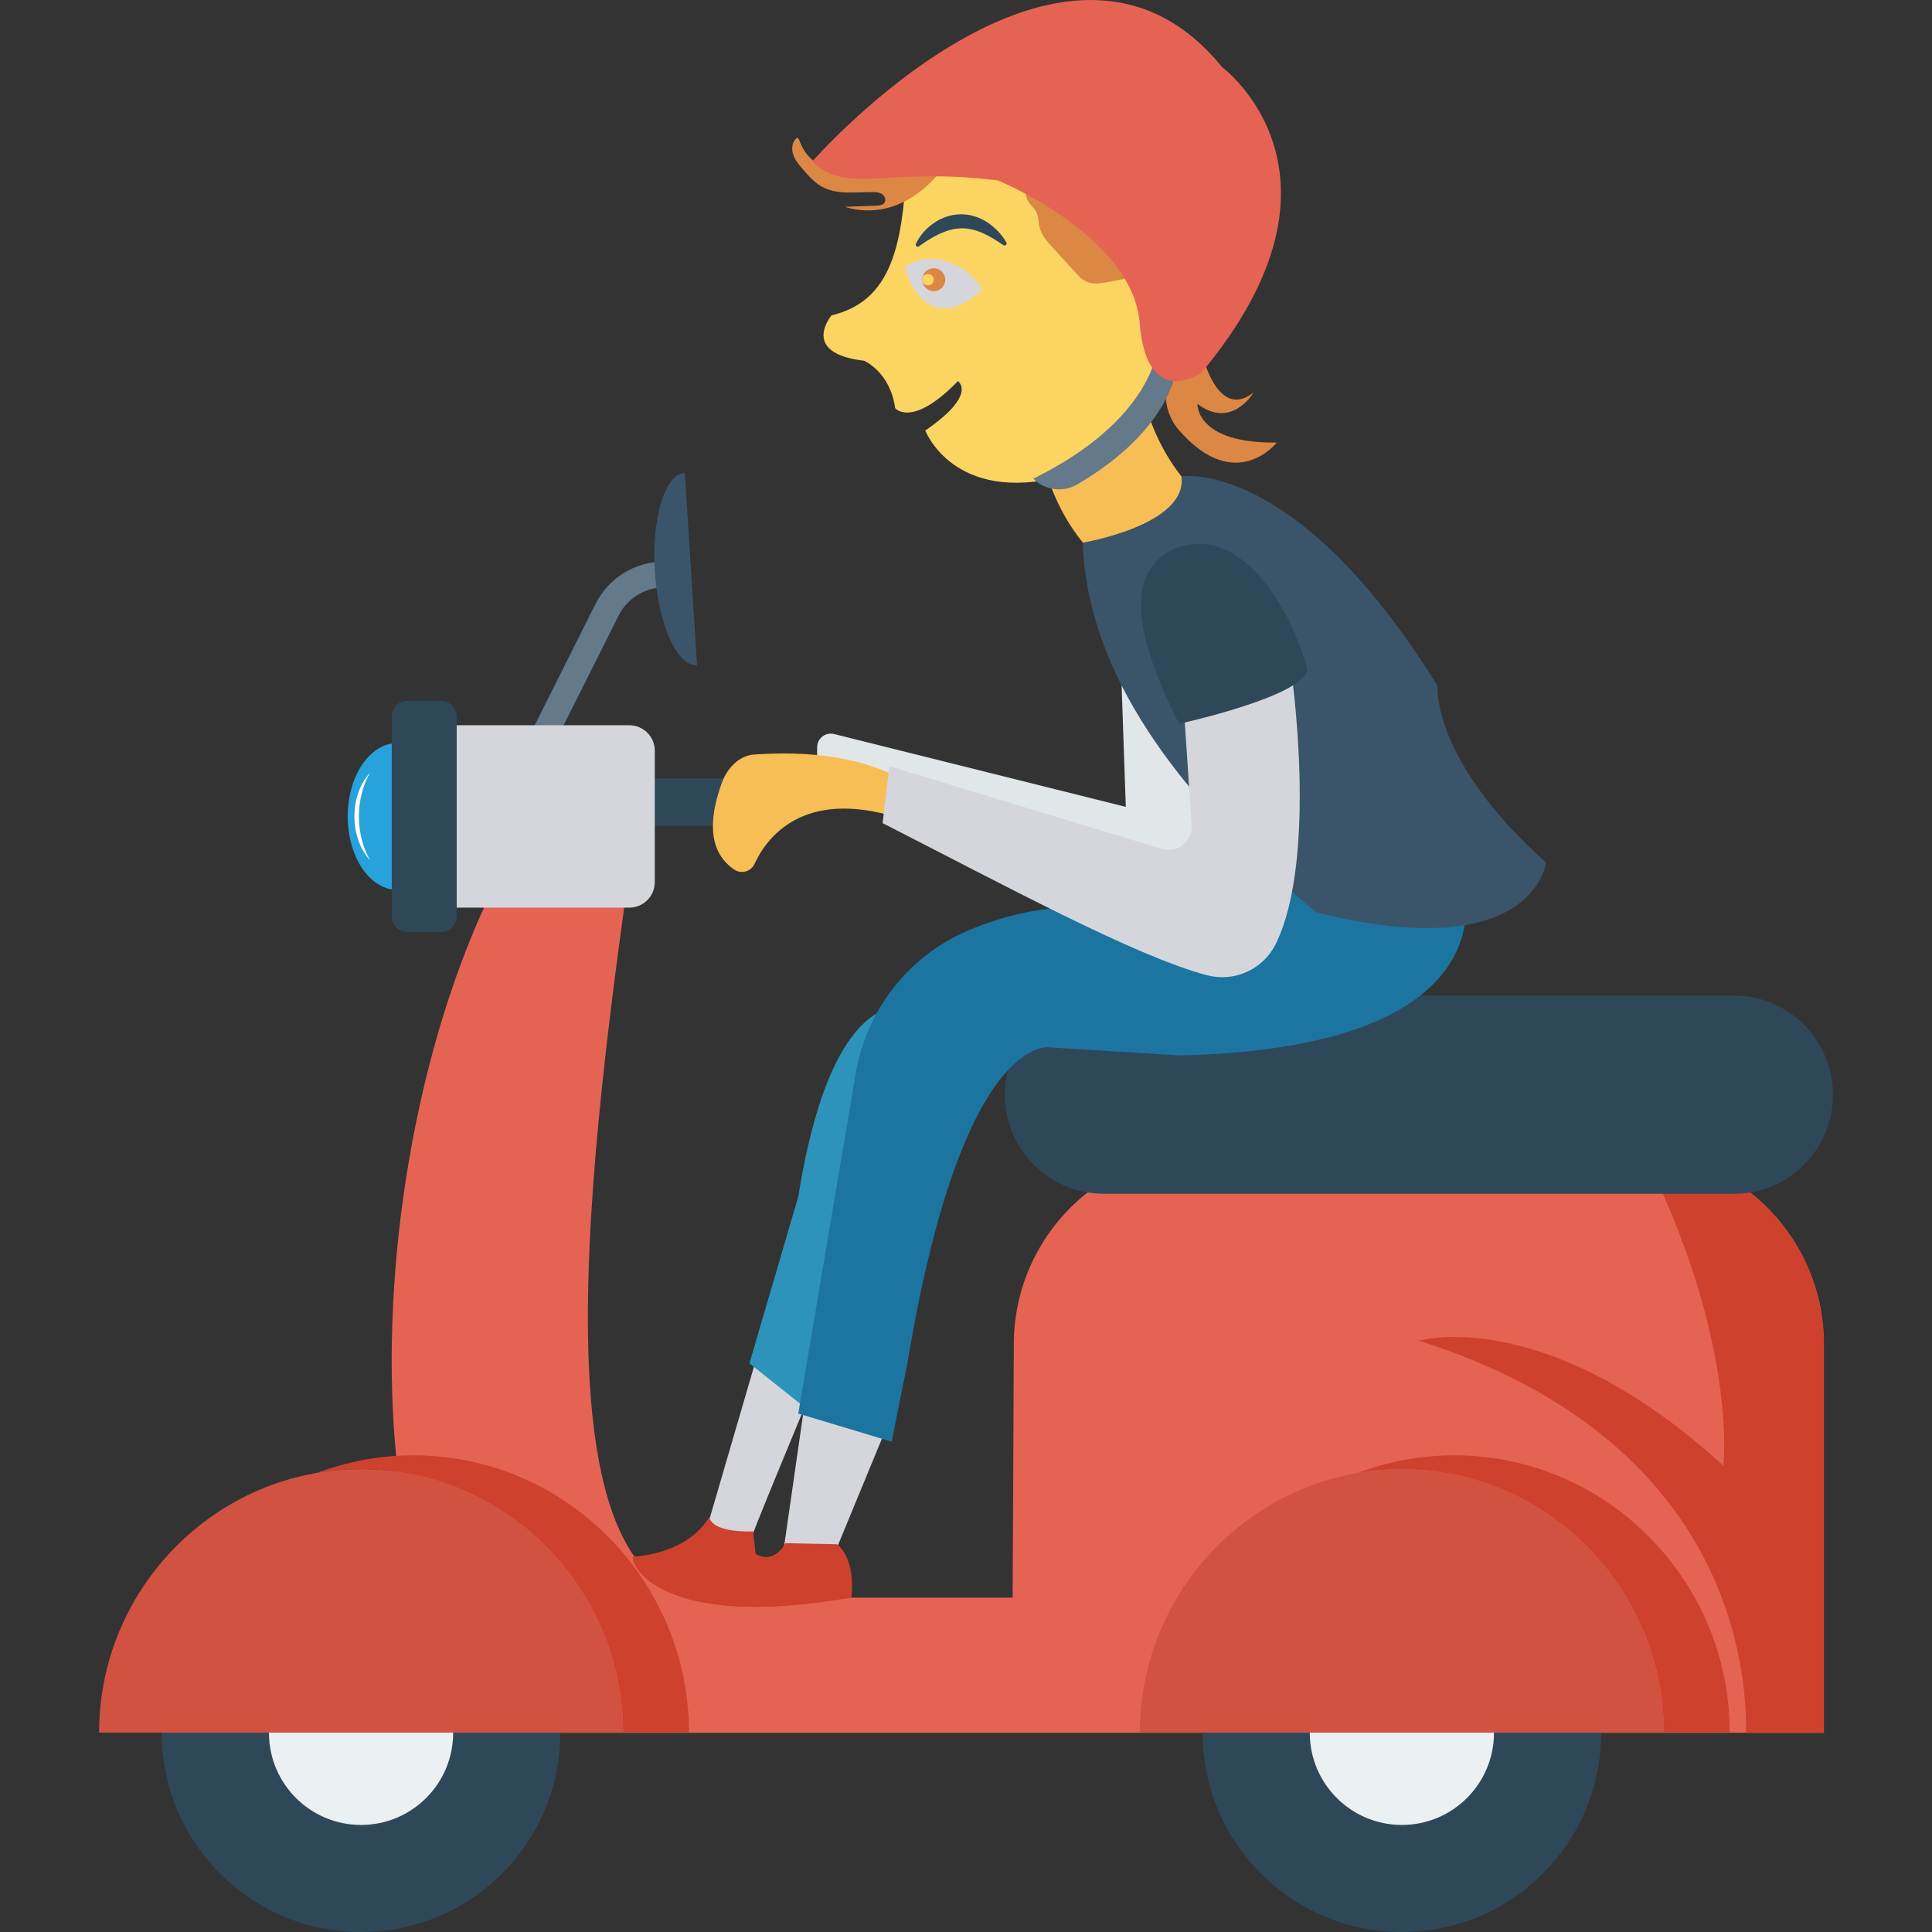 <?xml version="1.0" encoding="UTF-8" standalone="no"?>
<!-- Generator: Adobe Illustrator 19.0.0, SVG Export Plug-In . SVG Version: 6.00 Build 0)  -->

<svg
   xmlns:dc="http://purl.org/dc/elements/1.1/"
   xmlns:cc="http://creativecommons.org/ns#"
   xmlns:rdf="http://www.w3.org/1999/02/22-rdf-syntax-ns#"
   xmlns:svg="http://www.w3.org/2000/svg"
   xmlns="http://www.w3.org/2000/svg"
   xmlns:sodipodi="http://sodipodi.sourceforge.net/DTD/sodipodi-0.dtd"
   xmlns:inkscape="http://www.inkscape.org/namespaces/inkscape"
   version="1.1"
   id="Capa_1"
   x="0px"
   y="0px"
   width="512"
   height="512"
   viewBox="0 0 468.299 468.299"
   style="enable-background:new 0 0 468.299 468.299;"
   xml:space="preserve"
   inkscape:version="0.91 r13725"
   sodipodi:docname="scooter-l.svg"><rect x="0" y="0" width="468.299" height="468.299" fill="#333333" stroke="none"/><defs
     id="defs127" /><sodipodi:namedview
     pagecolor="#ffffff"
     bordercolor="#666666"
     borderopacity="1"
     objecttolerance="10"
     gridtolerance="10"
     guidetolerance="10"
     inkscape:pageopacity="0"
     inkscape:pageshadow="2"
     inkscape:window-width="811"
     inkscape:window-height="480"
     id="namedview125"
     showgrid="false"
     inkscape:zoom="0.50395152"
     inkscape:cx="234.14951"
     inkscape:cy="234.14951"
     inkscape:window-x="0"
     inkscape:window-y="25"
     inkscape:window-maximized="0"
     inkscape:current-layer="Capa_1" /><path
     style="fill:#E56353;"
     d="M398.203,279.125c-0.961-0.083-1.942-0.104-2.924-0.104H292.571  c-25.859,0-46.831,20.951-46.831,46.811l-0.283,61.414h-70.165c-45.149,4.217-34.336-95.382-22.15-180.289h-29.244  c-42.125,75.191-38.811,213.061,13.368,213.061H442.09v-94.185C442.09,300.953,422.705,280.629,398.203,279.125z"
     id="path3" /><path
     style="fill:#27A2DB;"
     d="M95.929,180.117c-6.464,0.293-11.647,8.134-11.647,17.787s5.183,17.494,11.647,17.787V180.117z"
     id="path5" /><path
     style="fill:#64798A;"
     d="M132.704,183.592l-5.602-2.809l17.229-34.352c3.193-6.371,9.605-10.328,16.732-10.328h0.433v6.266  h-0.433c-4.741,0-9.006,2.632-11.131,6.87L132.704,183.592z"
     id="path7" /><path
     style="fill:#3A556A;"
     d="M168.96,161.255c-4.846,0.313-9.42-9.88-10.235-22.768c-0.815-12.888,2.444-23.583,7.269-23.875  L168.96,161.255z"
     id="path9" /><g
     id="g11"><path
       style="fill:#CE412D;"
       d="M166.99,419.933h-15.958c-0.042-35.071-28.471-63.814-63.521-63.814   c-3.655,0-7.227,0.313-10.716,0.919c7.29-2.757,15.186-4.282,23.416-4.282C137.099,352.756,166.99,383.044,166.99,419.933z"
       id="path13" /><path
       style="fill:#CE412D;"
       d="M442.09,325.831v94.185h-18.883c0.313-16.147-4.366-71.354-79.292-95.042   c0,0,30.643-9.065,73.819,30.288c0,0,3.572-30.497-19.53-76.138C422.705,280.629,442.09,300.953,442.09,325.831z"
       id="path15" /></g><path
     style="fill:#2F4859;"
     d="M444.282,265.339c0,13.285-10.757,24.022-24.022,24.022H267.589  c-13.285,0-24.022-10.737-24.022-24.022c0-13.264,10.736-24.022,24.022-24.022h152.672  C433.525,241.317,444.282,252.075,444.282,265.339z"
     id="path17" /><path
     style="fill:#CE412D;"
     d="M419.27,419.933h-15.958c-0.042-35.071-28.471-63.814-63.521-63.814  c-3.655,0-7.227,0.313-10.716,0.919c7.29-2.757,15.186-4.282,23.416-4.282C389.379,352.756,419.27,383.044,419.27,419.933z"
     id="path19" /><path
     style="fill:#2F4859;"
     d="M388.099,420.02c0,26.654-21.62,48.273-48.315,48.273c-26.654,0-48.273-21.619-48.273-48.273  c0-26.674,21.619-48.273,48.273-48.273C366.48,371.747,388.099,393.345,388.099,420.02z"
     id="path21" /><circle
     style="fill:#EBF0F3;"
     cx="339.803"
     cy="420.027"
     r="22.322"
     id="circle23" /><path
     style="fill:#2F4859;"
     d="M185.163,194.423c0,3.175-2.569,5.744-5.744,5.744H137.83v-11.489h41.589  C182.594,188.678,185.163,191.248,185.163,194.423z"
     id="path25" /><path
     style="fill:#D5D6DB;"
     d="M152.532,175.79h-41.864v44.214h41.864c3.413,0,6.179-2.767,6.179-6.18V181.97  C158.712,178.557,155.945,175.79,152.532,175.79z"
     id="path27" /><g
     id="g29"><path
       style="fill:#2F4859;"
       d="M110.682,173.663v48.461c0,2.089-1.692,3.802-3.802,3.802h-8.146c-2.089,0-3.781-1.713-3.781-3.802   v-48.461c0-2.089,1.692-3.781,3.781-3.781h8.146C108.99,169.882,110.682,171.574,110.682,173.663z"
       id="path31" /><ellipse
       style="fill:#2F4859;"
       cx="87.518"
       cy="420.027"
       rx="48.297"
       ry="48.272"
       id="ellipse33" /></g><circle
     style="fill:#EBF0F3;"
     cx="87.518"
     cy="420.027"
     r="22.322"
     id="circle35" /><g
     id="g37"><path
       style="fill:#D15241;"
       d="M151.025,419.989H24.017c0-35.081,28.434-63.879,63.494-63.879   C122.592,356.109,151.025,384.908,151.025,419.989z"
       id="path39" /><path
       style="fill:#D15241;"
       d="M403.304,419.989H276.296c0-35.081,28.434-63.879,63.494-63.879   C374.871,356.109,403.304,384.908,403.304,419.989z"
       id="path41" /></g><path
     style="fill:#F7BE56;"
     d="M289.429,118.935c-4.108,8.266-12.734,13.046-24.3,15.538  c-12.131-12.257-13.689-29.548-13.689-29.548l24.291-15.538C275.73,89.387,277.298,106.678,289.429,118.935z"
     id="path43" /><g
     id="g45"><path
       style="fill:#D5D6DB;"
       d="M215.076,345.555l-13.792,33.426c-4.35,1.904-8.267,1.59-11.521-2.109l5.103-35.459L215.076,345.555   z"
       id="path47" /><path
       style="fill:#D5D6DB;"
       d="M181.65,374.113c-0.243-0.324,14.117-34.805,14.117-34.805l-12.494-9.817l-12.007,41.134   C174.058,376.482,177.538,377.515,181.65,374.113z"
       id="path49" /></g><path
     style="fill:#CE412D;"
     d="M206.37,387.245c-47.218,8.218-53.69-8.505-52.94-9.878c8.241-0.749,14.672-3.684,18.482-9.553  c1.123,3.934,10.614,3.372,10.614,3.372l0.625,5.495h0.063c4.558,2.623,7.18-2.623,7.18-2.623l12.488,0.25  C207.689,378.304,206.37,387.245,206.37,387.245z"
     id="path51" /><path
     style="fill:#2D93BA;"
     d="M181.65,330.464l14.279,11.358l27.26-97.033c0,0-20.607-11.521-29.694,45.271L181.65,330.464z"
     id="path53" /><path
     style="fill:#1C75A1;"
     d="M354.622,214.609c0,0,12.656,39.267-68.475,41.215l-31.803-1.947c0,0-21.094-3.894-34.4,76.588  l-3.813,18.985l-22.636-6.815l13.894-82.37c2.597-15.396,12.771-28.504,27.124-34.649c10.174-4.356,23.202-7.344,38.329-5.165  c37.658,5.424,35.049-20.916,35.049-20.916L354.622,214.609z"
     id="path55" /><path
     style="fill:#E1E6E9;"
     d="M202.171,177.923l70.712,17.655l-1.502-43.602h21.743v61.822l-69.935-18.976l-25.151-6.175  l0.027-7.529C198.073,178.973,200.09,177.403,202.171,177.923z"
     id="path57" /><path
     style="fill:#FCD462;"
     d="M283.794,70.403c0,0,0.613,38.086-26.043,45.018c-26.656,6.941-33.471-11.07-33.471-11.07  c12.783-8.762,7.915-11.975,7.915-11.975c-11.196,11.517-15.217,6.562-15.217,6.562c-1.207-8.821-7.536-11.498-7.536-11.498  c-15.704-1.83-7.876-11.001-7.876-11.001c13.99-3.398,18.138-15.821,18.138-42.75c0,0,5.316-4.547,6.776-7.487  c1.46-2.95,1.577,0.263,10.339,0.019c8.762-0.243,4.624,1.46,26.89,1.344c22.275-0.127,9.736,7.789,17.777,12.287  C289.509,44.35,283.794,70.403,283.794,70.403z"
     id="path59" /><path
     style="fill:#3A556A;"
     d="M374.745,209.089c0,0-2.921,25.313-55.825,12.014c-33.91-28.594-55.396-58.22-56.467-89.569  c0,0,25.517-4.254,23.911-16.063c0,0,27.689-4.712,62.095,50.781C348.459,166.252,346.833,184.107,374.745,209.089z"
     id="path61" /><path
     style="fill:#F7BE56;"
     d="M225.506,193.434l-7.915,4.741c-23.132-7.146-31.865,5.053-34.708,11.235  c-0.876,1.898-3.252,2.522-4.975,1.334c-5.812-4.04-6.474-11.235-2.95-20.981c1.266-3.476,4.147-6.63,7.847-6.873  C194.469,182.111,212.11,182.481,225.506,193.434z"
     id="path63" /><path
     style="fill:#D5D6DB;"
     d="M238.202,70.199c-14.282,12.812-18.947-5.439-18.947-5.439  C224.558,60.845,233.314,62.712,238.202,70.199z"
     id="path65" /><circle
     style="fill:#DC8744;"
     cx="226.338"
     cy="67.796"
     r="2.785"
     id="circle67" /><path
     style="fill:#FCD462;"
     d="M226.334,67.794c0,0.769-0.623,1.392-1.392,1.392c-0.759,0-1.383-0.623-1.383-1.392  c0-0.769,0.623-1.392,1.383-1.392C225.711,66.402,226.334,67.025,226.334,67.794z"
     id="path69" /><path
     style="fill:#2F4859;"
     d="M243.751,59.431c-0.175,0.097-0.38,0.088-0.536-0.019c-1.723-1.149-3.398-2.21-5.111-2.959  c-1.713-0.74-3.456-1.168-5.179-1.1c-1.723,0.039-3.437,0.536-5.141,1.305c-1.684,0.779-3.359,1.84-4.994,3.018l-0.039,0.029  c-0.224,0.165-0.536,0.107-0.691-0.107c-0.117-0.156-0.127-0.351-0.049-0.506c0.944-2.015,2.434-3.69,4.293-4.985  c1.84-1.314,4.167-2.142,6.562-2.162c1.197-0.019,2.395,0.165,3.505,0.545c1.12,0.36,2.171,0.857,3.096,1.509  c1.879,1.256,3.378,2.891,4.459,4.751C244.063,58.983,243.985,59.295,243.751,59.431z"
     id="path71" /><path
     style="fill:#D5D6DB;"
     d="M309.234,228.794c-3.037,6.182-10.028,9.346-16.677,7.594c-17.388-4.595-49.458-22.003-78.616-36.869  l1.626-13.795l66.059,20.039c3.749,1.137,7.479-1.826,7.218-5.735l-2.207-33.123l26.286-4.702  C312.923,162.201,319.612,207.629,309.234,228.794z"
     id="path73" /><path
     style="fill:#2F4859;"
     d="M316.894,162.265c-0.748,6.556-31.095,13.174-31.095,13.174  c-10.552-20.854-13.113-36.152-2.061-41.959c5.058-2.684,11.427-1.998,16.11,1.312C312.399,143.533,316.894,162.265,316.894,162.265  z"
     id="path75" /><g
     id="g77"><path
       style="fill:#DC8744;"
       d="M233.894,32.415c-2.132,3.963-4.517,7.828-7.613,11.079c-3.106,3.252-6.98,5.89-11.342,6.961   c-3.339,0.828-6.902,0.711-10.184-0.321c2.56-0.097,5.121-0.195,7.672-0.282c0.721-0.029,1.548-0.117,1.957-0.711   c0.467-0.672,0.068-1.655-0.613-2.103c-0.681-0.438-1.538-0.487-2.356-0.477c-4.177,0-8.655,0.701-12.287-1.363   c-1.762-0.993-3.125-2.561-4.459-4.089c-1.013-1.159-2.054-2.376-2.473-3.865c-0.263-0.935-0.253-2.181,0.282-3.037   c0.857-1.353,1.071-0.73,1.509,0.389c0.847,2.161,2.298,3.933,4.274,5.179c2.395,1.519,5.247,2.181,8.071,2.463   C216.36,43.242,226.758,39.532,233.894,32.415z"
       id="path79" /><path
       style="fill:#DC8744;"
       d="M309.467,107.272c0,0-9.931,12.744-23.668-2.969c-4.449-5.092-4.274-12.744,0.302-17.719   l5.238-0.857c0,0,3.777,16.424,12.53,9.385c-0.234,0.409-5.462,8.967-13.621,2.785C290.249,97.897,289.762,107.516,309.467,107.272   z"
       id="path81" /></g><path
     style="fill:#64798A;"
     d="M285.001,89.738c0,0-1.246,14.448-23.911,27.688c-1.373,0.798-2.901,1.188-4.41,1.188  c-2.278,0-4.537-0.886-6.231-2.58c28.477-13.99,29.937-30.911,29.937-30.911L285.001,89.738z"
     id="path83" /><path
     style="fill:#FFFFFF;"
     d="M89.696,187.28c-1.861,3.296-2.693,6.959-2.694,10.623c0.007,3.665,0.842,7.324,2.694,10.625  c-1.285-1.395-2.25-3.109-2.861-4.934c-0.628-1.825-0.918-3.76-0.93-5.691c0.012-1.931,0.3-3.867,0.927-5.691  C87.444,190.387,88.409,188.673,89.696,187.28z"
     id="path85" /><g
     id="g87"><path
       style="fill:#DC8744;"
       d="M248.649,44.005l-6.431-3.621c1.373-0.5,2.934-0.375,4.183,0.437   C247.524,41.507,248.336,42.694,248.649,44.005z"
       id="path89" /><path
       style="fill:#DC8744;"
       d="M284.862,64.548c-2.809,1.311-5.931,1.873-8.991,2.435c-2.434,0.437-4.869,0.936-7.242,1.373   c-1.686,0.313-3.497,0.624-5.058,0c-1.311-0.5-2.247-1.561-3.184-2.623c-1.748-1.935-3.558-3.871-5.306-5.807   c-1.313-1.436-2.686-2.997-3.122-4.932c-0.313-1.187-0.188-2.498-0.75-3.559c-0.563-1.187-1.811-1.936-2.248-3.184   c-0.498-1.187-0.123-2.56-0.248-3.872c0-0.124-0.063-0.249-0.063-0.374L284.862,64.548z"
       id="path91" /></g><path
     style="fill:#E56353;"
     d="M291.096,90.478c0,0-13.143,9.006-14.847-12.17c-1.704-21.175-34.319-34.562-34.319-34.562  c-26.948-3.388-36.811,3.592-45.028-4.624c0,0,61.092-69.854,99.305-22.879C296.207,16.243,331.499,42.286,291.096,90.478z"
     id="path93" /><g
     id="g95" /><g
     id="g97" /><g
     id="g99" /><g
     id="g101" /><g
     id="g103" /><g
     id="g105" /><g
     id="g107" /><g
     id="g109" /><g
     id="g111" /><g
     id="g113" /><g
     id="g115" /><g
     id="g117" /><g
     id="g119" /><g
     id="g121" /><g
     id="g123" /></svg>
